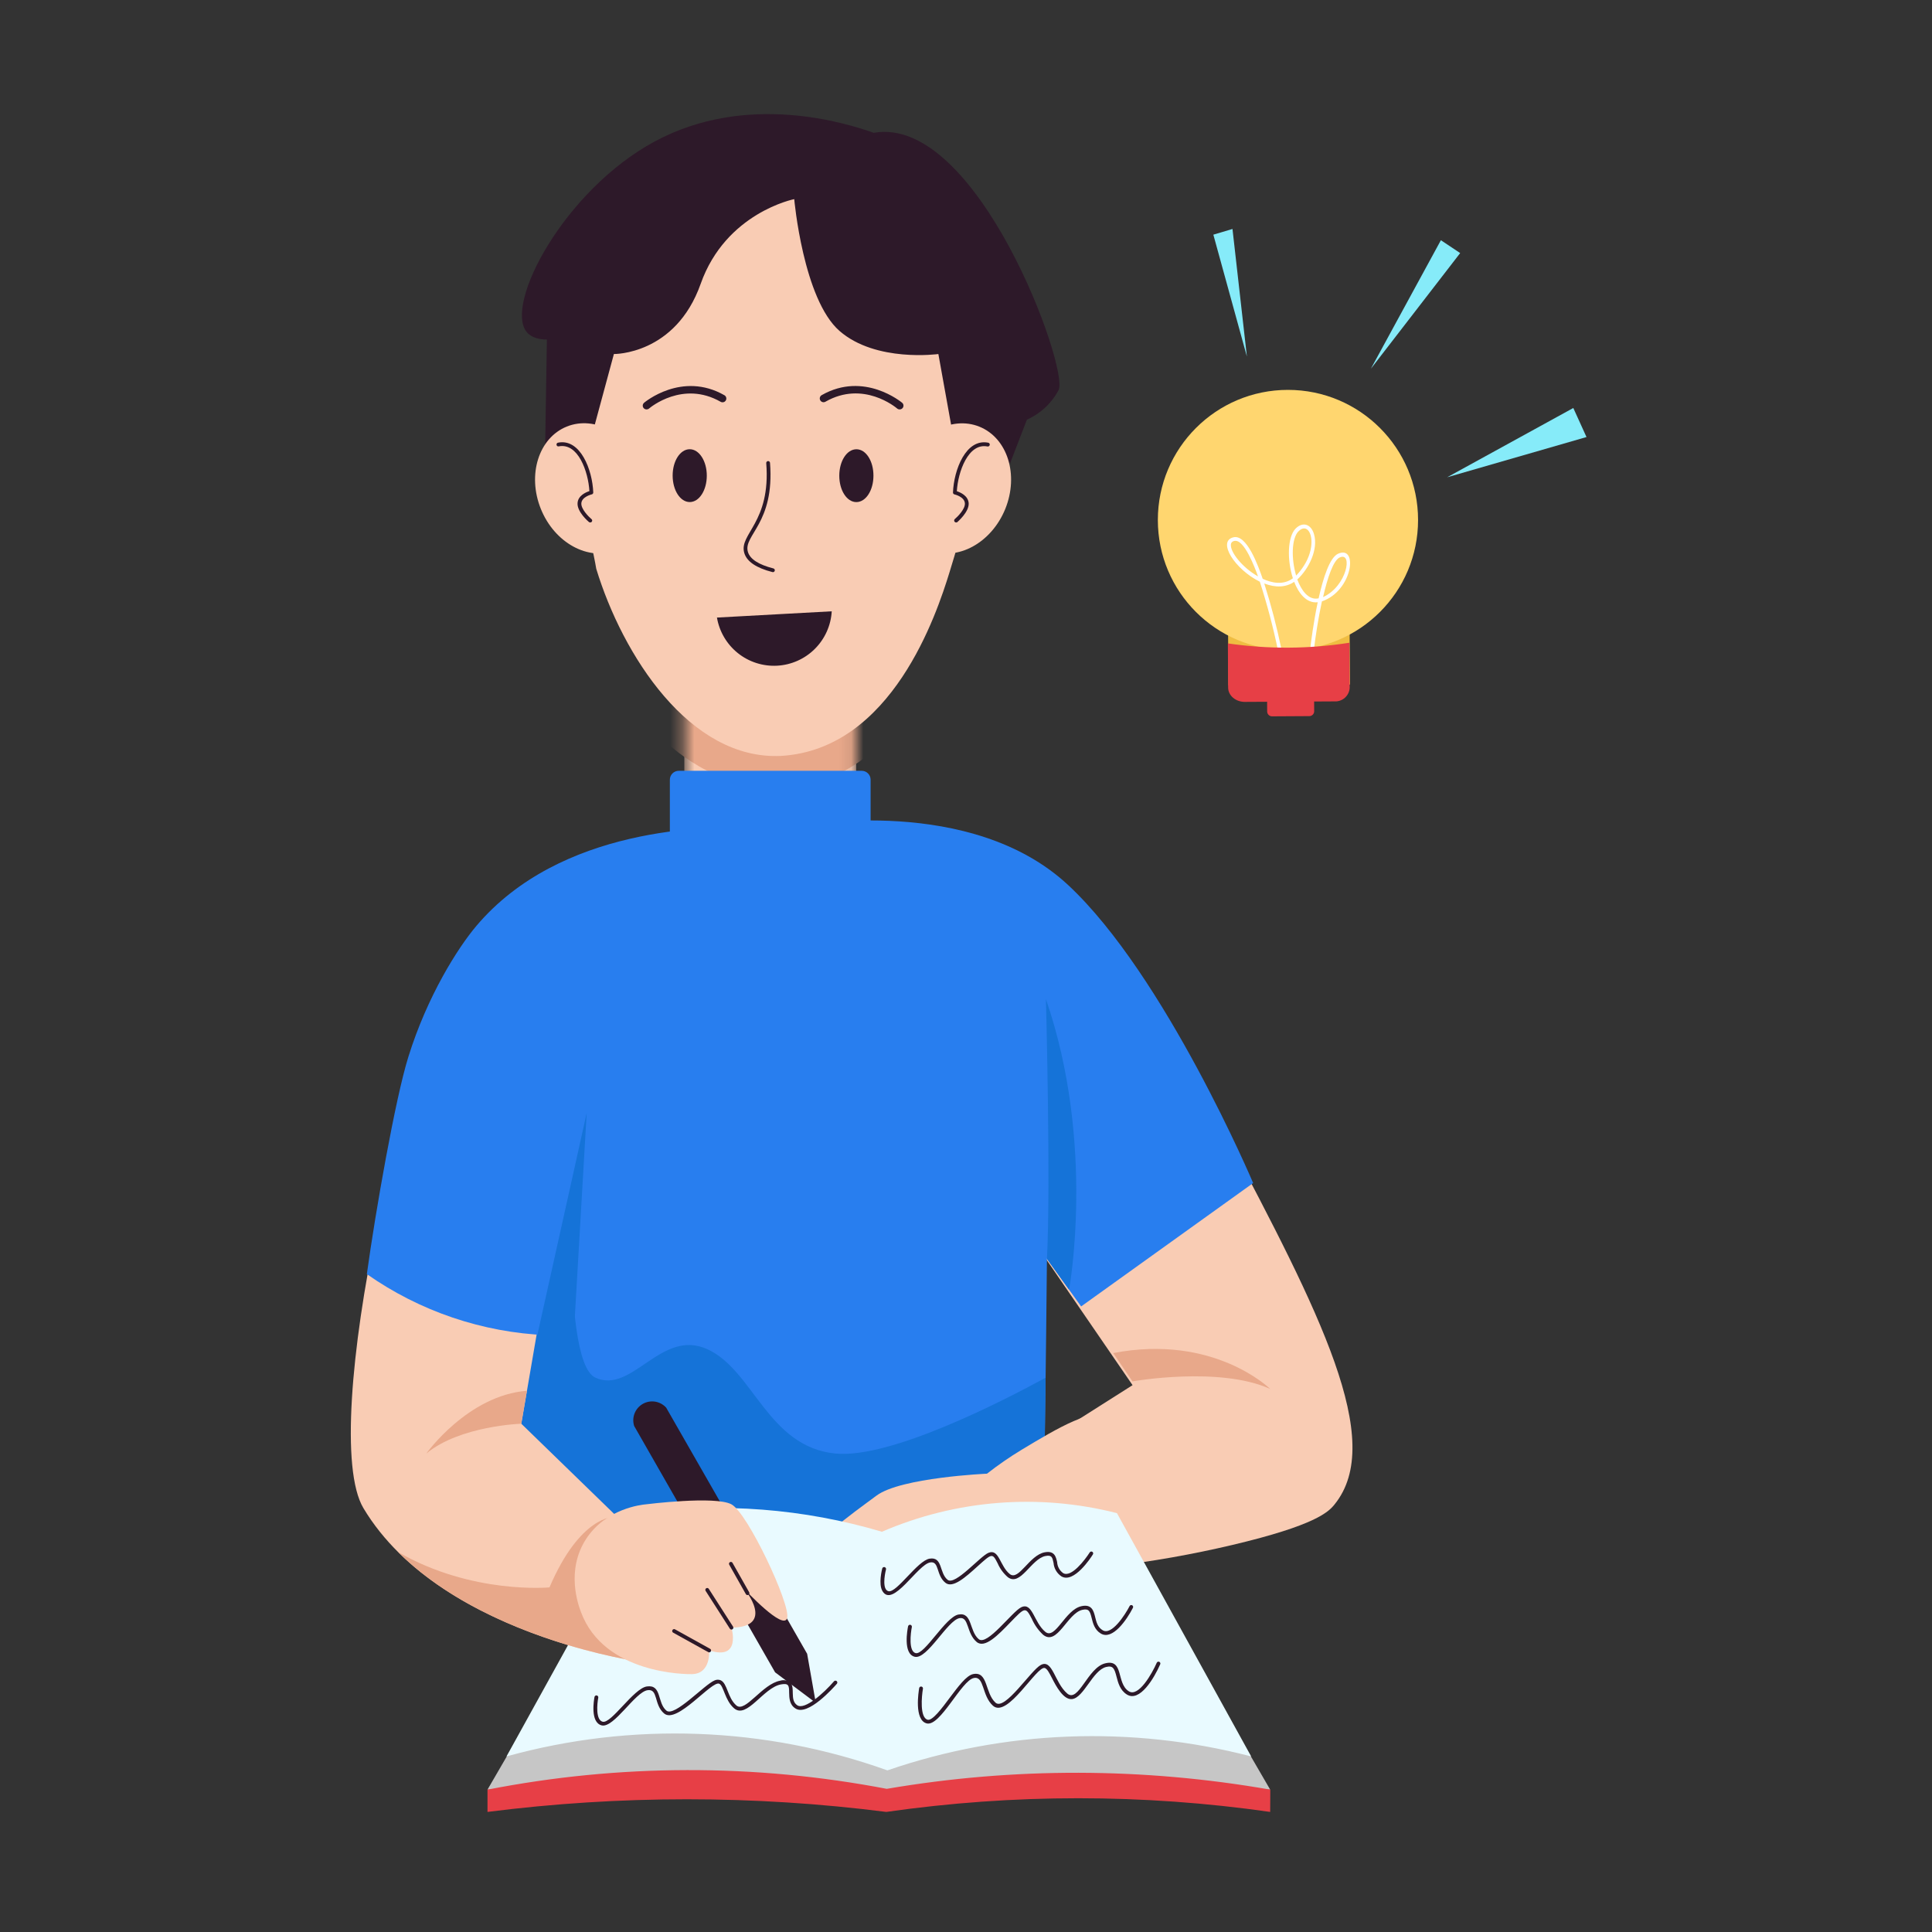 <svg width="160" height="160" viewBox="0 0 160 160" fill="none" xmlns="http://www.w3.org/2000/svg">
<rect x="0" y="0" width="160" height="160" fill="#333333" stroke="none"/>
<g id="studying 1" clip-path="url(#clip0_194_1221)">
<g id="Clip path group">
<mask id="mask0_194_1221" style="mask-type:luminance" maskUnits="userSpaceOnUse" x="56" y="50" width="15" height="29">
<g id="a">
<path id="Vector" d="M56.672 50.497H70.903V78.985H56.672V50.497Z" fill="white"/>
</g>
</mask>
<g mask="url(#mask0_194_1221)">
<g id="Group">
<path id="Vector_2" d="M56.672 50.497H70.903V78.985H56.672V50.497Z" fill="#F9CCB4"/>
<path id="Vector_3" d="M55.087 61.385C55.575 61.863 60.209 66.25 66.431 65.094C68.96 64.595 71.273 63.324 73.05 61.457C73.025 58.138 73.001 54.817 72.978 51.494H54.228L55.087 61.385Z" fill="#E8A88A"/>
</g>
</g>
</g>
<path id="Vector_4" d="M67.338 69.138C71.247 68.488 77.381 68.116 83.588 70.891C85.725 71.847 91.319 74.716 101.435 93.838C109.291 108.685 114.781 119.341 110.519 124.594C110.019 125.219 108.925 126.319 102.081 127.941C95.45 129.511 88.659 130.312 81.844 130.328L80.728 123L93.794 114.713L78.125 91.875C69.688 87.375 65.903 78.416 67.338 69.138Z" fill="#F9CCB4"/>
<path id="Vector_5" d="M81.223 35.807C81.32 37.098 81.191 38.395 80.842 39.642C80.685 40.182 79.764 43.742 78.629 47.41C77.576 50.823 73.879 62.054 64.692 62.601C57.117 62.976 51.548 54.229 49.379 47.104C49.01 44.842 47.295 38.229 47.192 35.385C47.176 34.807 47.203 34.228 47.273 33.654C47.273 33.654 47.492 23.463 53.523 17.801C54.852 16.558 56.422 15.601 58.135 14.989C58.626 14.895 63.673 12.276 70.62 14.948L70.901 14.989C81.467 18.745 81.779 33.654 81.779 33.654C81.598 34.32 81.41 35.051 81.223 35.807Z" fill="#F9CCB4"/>
<path id="Vector_6" d="M59.375 51.144L68.881 50.625C68.813 51.8 68.314 52.909 67.48 53.74C66.646 54.571 65.535 55.066 64.36 55.13C63.184 55.194 62.026 54.823 61.107 54.088C60.188 53.352 59.571 52.304 59.375 51.144Z" fill="#2D1929"/>
<g id="Group_2">
<path id="Vector_7" d="M63.972 47.378C62.628 47.035 61.843 46.503 61.637 45.791C61.178 44.21 63.85 43.291 63.456 38.353C63.454 38.333 63.457 38.312 63.463 38.293C63.469 38.273 63.48 38.255 63.493 38.239C63.506 38.224 63.523 38.211 63.541 38.201C63.559 38.192 63.579 38.186 63.6 38.185C63.62 38.183 63.641 38.185 63.66 38.192C63.68 38.198 63.698 38.208 63.714 38.221C63.73 38.235 63.742 38.251 63.752 38.27C63.761 38.288 63.767 38.308 63.769 38.328C64.168 43.353 61.534 44.319 61.937 45.703C62.109 46.3 62.822 46.763 64.05 47.075C64.09 47.086 64.124 47.111 64.145 47.147C64.167 47.183 64.173 47.226 64.162 47.266C64.152 47.306 64.126 47.34 64.09 47.362C64.055 47.383 64.012 47.389 63.972 47.378Z" fill="#2D1929"/>
<path id="Vector_8" d="M58.534 39.391C58.534 40.6 57.909 41.578 57.122 41.578C56.334 41.578 55.709 40.603 55.706 39.391C55.703 38.178 56.331 37.203 57.119 37.203C57.906 37.203 58.534 38.184 58.534 39.391Z" fill="#2D1929"/>
<path id="Vector_9" d="M53.541 33.907C53.477 33.907 53.414 33.887 53.362 33.851C53.309 33.814 53.27 33.762 53.247 33.702C53.225 33.642 53.222 33.577 53.238 33.515C53.254 33.454 53.289 33.398 53.337 33.357C53.369 33.332 56.462 30.716 59.994 32.732C60.066 32.773 60.118 32.842 60.14 32.922C60.162 33.002 60.151 33.088 60.109 33.16C60.068 33.232 59.999 33.285 59.919 33.306C59.839 33.328 59.753 33.317 59.681 33.275C56.556 31.488 53.853 33.741 53.744 33.838C53.686 33.884 53.614 33.908 53.541 33.907Z" fill="#2D1929"/>
<path id="Vector_10" d="M72.335 39.394C72.335 40.603 71.71 41.581 70.919 41.581C70.128 41.581 69.506 40.603 69.506 39.394C69.506 38.184 70.131 37.206 70.925 37.206C71.719 37.206 72.338 38.187 72.335 39.394Z" fill="#2D1929"/>
<path id="Vector_11" d="M74.5 33.906C74.426 33.906 74.354 33.88 74.297 33.831C74.184 33.734 71.484 31.481 68.359 33.269C68.287 33.31 68.202 33.321 68.121 33.3C68.041 33.278 67.973 33.225 67.931 33.153C67.89 33.081 67.879 32.995 67.9 32.915C67.922 32.835 67.975 32.766 68.047 32.725C71.569 30.716 74.675 33.331 74.706 33.35C74.758 33.391 74.795 33.447 74.812 33.511C74.83 33.574 74.827 33.641 74.804 33.703C74.781 33.764 74.74 33.817 74.685 33.853C74.63 33.89 74.566 33.908 74.5 33.906Z" fill="#2D1929"/>
</g>
<path id="Vector_12" d="M40.812 127.59C40.959 123.365 41.347 112 41.875 95.441C42.25 83.712 42.347 80.381 44.85 76.956C52.647 66.294 76.013 65.365 84.156 75.256C86.656 78.294 86.912 81.362 86.706 103.94C86.625 112.828 86.509 120.778 86.394 127.59H40.812Z" fill="#287EEF"/>
<path id="Vector_13" d="M86.387 127.591C86.462 123.491 86.531 118.975 86.594 114.097C83.156 115.972 73.75 120.828 69.184 120.375C63.559 119.819 62.397 113.444 58.559 111.725C54.722 110.006 52.344 115.516 49.29 114.081C46.237 112.647 47.578 92.169 47.578 92.169C46.563 98.198 45.55 104.227 44.537 110.256L41.281 113.297C41.053 120.231 40.884 125.128 40.8 127.591H86.387Z" fill="#1573D8"/>
<path id="Vector_14" d="M81.738 122.044C81.738 122.044 74.613 122.356 72.594 123.856C70.575 125.356 66.772 128 67.281 129.169C68.153 131.122 74.866 130.615 81.825 130.019C87.469 129.537 88.784 128.884 89.794 128.028C93.4 124.962 93.9 118.559 92.025 117.353C90.616 116.447 87.585 118.272 84.613 120.059C83.616 120.663 82.656 121.326 81.738 122.044Z" fill="#F9CCB4"/>
<path id="Vector_15" d="M105.191 148.209H40.372L52.072 128.062H93.491L105.191 148.209Z" fill="#C6C6C6"/>
<path id="Vector_16" d="M103.616 145.459C93.678 142.876 83.2 143.278 73.49 146.615C63.347 142.983 52.329 142.579 41.947 145.459L53.078 125.312C59.765 124.407 66.568 124.933 73.037 126.853C79.176 124.2 86.021 123.659 92.5 125.312L103.616 145.459Z" fill="#E9FAFF"/>
<path id="Vector_17" d="M105.191 150.056C94.648 148.545 83.943 148.545 73.4 150.056C62.435 148.659 51.337 148.659 40.372 150.056V148.21C51.288 146.074 62.513 146.052 73.438 148.144C83.951 146.348 94.694 146.371 105.2 148.21L105.191 150.056Z" fill="#E73F46"/>
<path id="Vector_18" d="M58.534 69.131C58.534 69.131 45.612 69.888 39.663 77.325C33.712 84.763 26.278 118.513 30.1 124.903C36.663 135.863 54.819 138.028 54.906 137.825C54.934 137.759 53.472 137.072 51.984 136.391C52.695 133.772 53.403 131.152 54.109 128.531L43.172 117.906C44.959 107.49 46.748 97.079 48.538 86.675C48.538 86.675 64.713 77.088 58.534 69.131Z" fill="#F9CCB4"/>
<path id="Vector_19" d="M62.5 68.528C58.622 68.397 46.391 68.469 39.444 76.688C37.913 78.5 35.381 82.497 33.819 87.522C32.741 90.96 31.094 100.335 30.381 105.516C34.771 108.596 39.952 110.351 45.309 110.575C47.541 103.461 49.771 96.343 52 89.222C52 89.222 72.388 72.813 62.5 68.528Z" fill="#287EEF"/>
<path id="Vector_20" d="M66.54 68.375C66.54 68.375 80.403 65.8 88.45 73.287C96.497 80.775 103.781 97.975 103.781 97.975L89.534 108.194L82.581 98.506L66.54 68.375Z" fill="#287EEF"/>
<path id="Vector_21" d="M71.363 63.834H56.213C55.805 63.834 55.475 64.165 55.475 64.572V70.716C55.475 71.123 55.805 71.453 56.213 71.453H71.363C71.77 71.453 72.1 71.123 72.1 70.716V64.572C72.1 64.165 71.77 63.834 71.363 63.834Z" fill="#287EEF"/>
<path id="Vector_22" d="M66.844 136.959C67.081 138.309 67.32 139.664 67.559 141.022L64.19 138.494L52.519 118.094C52.41 117.754 52.422 117.387 52.552 117.054C52.681 116.721 52.921 116.443 53.231 116.265C53.541 116.088 53.902 116.022 54.254 116.078C54.607 116.135 54.929 116.31 55.169 116.575L66.844 136.959Z" fill="#2D1929"/>
<path id="Vector_23" d="M54.906 137.812C54.546 137.566 54.162 137.357 53.759 137.188L53.503 137.675C53.964 137.774 54.435 137.82 54.906 137.812Z" fill="#834A27"/>
<path id="Vector_24" d="M45.506 131.46C45.506 131.46 39.1 132.069 32.969 128.535C39.341 134.878 49.75 137.163 53.503 137.703L53.759 137.216C53.247 136.972 52.619 136.681 51.984 136.391C52.413 134.816 52.841 133.24 53.266 131.663L50.844 125.625C50.844 125.625 48.056 125.494 45.506 131.46Z" fill="#E8A88A"/>
<path id="Vector_25" d="M53.497 124.581C53.497 124.581 59.225 123.859 60.575 124.581C61.925 125.303 65.481 132.884 65.191 133.994C64.9 135.103 61.669 131.622 61.669 131.622C61.669 131.622 64.266 134.747 60.575 134.797C60.575 134.797 61.416 137.565 58.728 136.672C58.728 136.672 58.903 138.6 57.325 138.644C56.85 138.659 50.038 138.662 48.116 133.512C47.9 132.937 46.838 130.075 48.535 127.456C50.178 124.922 53.125 124.615 53.497 124.581Z" fill="#F9CCB4"/>
<path id="Vector_26" d="M76.747 142.725C75.684 142.453 76.078 140.072 76.122 139.8C76.129 139.759 76.153 139.722 76.188 139.698C76.222 139.674 76.265 139.665 76.306 139.672C76.348 139.68 76.384 139.703 76.408 139.738C76.433 139.772 76.442 139.815 76.434 139.856C76.325 140.481 76.162 142.253 76.825 142.422C77.222 142.522 78.012 141.463 78.644 140.613C79.353 139.675 80.022 138.76 80.591 138.641C81.841 138.385 81.553 140.203 82.447 141.01C83.225 141.703 85.378 138.313 86.197 137.885C87.178 137.369 87.325 139.344 88.384 140.25C89.322 141.044 90.075 138.1 91.528 137.75C93.091 137.366 92.428 139.397 93.484 140.066C94.294 140.578 95.419 138.572 95.797 137.703C95.805 137.684 95.817 137.667 95.832 137.653C95.846 137.639 95.864 137.627 95.883 137.62C95.902 137.612 95.923 137.609 95.943 137.609C95.964 137.609 95.984 137.614 96.003 137.622C96.022 137.63 96.039 137.642 96.053 137.657C96.068 137.672 96.079 137.689 96.087 137.708C96.094 137.727 96.098 137.748 96.097 137.769C96.097 137.789 96.093 137.809 96.084 137.828C95.581 138.981 94.381 141.003 93.316 140.328C92.756 139.975 92.597 139.36 92.469 138.866C92.294 138.197 92.191 137.906 91.603 138.053C90.497 138.325 89.762 140.591 88.791 140.71C88.069 140.8 87.447 139.619 87.119 138.972C86.916 138.575 86.725 138.2 86.528 138.138C85.869 137.925 83.447 142.331 82.234 141.263C81.297 140.422 81.528 138.785 80.65 138.966C79.625 139.16 77.866 143.01 76.747 142.725Z" fill="#2D1929"/>
<path id="Vector_27" d="M49.834 142.89C48.85 142.65 49.194 140.75 49.234 140.531C49.243 140.49 49.268 140.455 49.303 140.432C49.338 140.409 49.38 140.401 49.421 140.409C49.462 140.417 49.498 140.441 49.522 140.476C49.545 140.51 49.554 140.552 49.547 140.594C49.447 141.1 49.319 142.444 49.913 142.587C50.628 142.762 52.472 139.828 53.569 139.665C54.819 139.484 54.409 141.009 55.188 141.665C55.856 142.228 58.337 139.503 59.181 139.165C59.258 139.129 59.342 139.109 59.427 139.107C59.511 139.104 59.596 139.119 59.675 139.15C60.247 139.397 60.244 140.6 60.981 141.237C61.719 141.875 63.125 139.453 64.616 139.187C64.747 139.147 64.885 139.135 65.022 139.154C65.158 139.173 65.288 139.222 65.403 139.297C65.916 139.719 65.356 140.781 66.028 141.225C66.653 141.628 68.216 140.222 69.069 139.237C69.096 139.206 69.135 139.186 69.177 139.184C69.218 139.181 69.259 139.194 69.291 139.222C69.322 139.249 69.341 139.288 69.344 139.329C69.347 139.371 69.334 139.412 69.306 139.444C69.062 139.725 66.897 142.172 65.869 141.484C65.375 141.172 65.362 140.612 65.353 140.175C65.353 139.578 65.306 139.384 64.684 139.494C63.222 139.753 61.853 142.39 60.791 141.472C60.028 140.815 59.931 139.597 59.562 139.437C58.938 139.165 56.069 142.806 55 141.903C54.131 141.172 54.522 139.837 53.628 139.975C52.597 140.125 50.847 143.125 49.834 142.89Z" fill="#2D1929"/>
<path id="Vector_28" d="M75.753 137.206C74.759 136.966 75.156 134.916 75.203 134.684C75.211 134.643 75.236 134.607 75.271 134.583C75.306 134.56 75.349 134.551 75.39 134.559C75.432 134.568 75.468 134.592 75.492 134.627C75.515 134.663 75.524 134.706 75.515 134.747C75.409 135.263 75.237 136.759 75.828 136.903C76.569 137.081 78.303 133.903 79.375 133.709C80.54 133.494 80.253 135.069 81.053 135.747C81.753 136.338 83.825 133.459 84.581 133.103C85.519 132.666 85.606 134.353 86.575 135.147C87.406 135.816 88.212 133.309 89.562 133.016C90.425 132.825 90.572 133.413 90.7 133.931C90.8 134.341 90.906 134.769 91.325 135.013C92.059 135.453 93.159 133.763 93.55 133.006C93.559 132.988 93.572 132.972 93.587 132.959C93.603 132.945 93.621 132.935 93.641 132.929C93.66 132.923 93.681 132.921 93.701 132.923C93.721 132.925 93.741 132.931 93.759 132.941C93.795 132.96 93.823 132.993 93.835 133.032C93.847 133.071 93.844 133.114 93.825 133.15C93.315 134.144 92.134 135.866 91.162 135.281C90.647 134.969 90.515 134.434 90.409 134.006C90.265 133.428 90.184 133.2 89.64 133.319C88.39 133.594 87.565 136.331 86.39 135.388C85.991 135.017 85.672 134.568 85.453 134.069C84.922 133.047 84.894 133.097 83.65 134.381C82.668 135.397 81.559 136.55 80.881 135.978C80.022 135.253 80.256 133.863 79.459 134.009C78.465 134.191 76.784 137.456 75.753 137.206Z" fill="#2D1929"/>
<path id="Vector_29" d="M73.084 131.772C72.728 131.181 73.05 129.95 73.062 129.897C73.068 129.876 73.077 129.857 73.09 129.84C73.103 129.823 73.118 129.809 73.137 129.798C73.155 129.787 73.175 129.78 73.196 129.778C73.217 129.775 73.239 129.776 73.259 129.781C73.28 129.787 73.299 129.796 73.316 129.809C73.333 129.821 73.347 129.837 73.358 129.856C73.368 129.874 73.376 129.894 73.379 129.915C73.381 129.936 73.38 129.958 73.375 129.978C73.244 130.478 73.062 131.659 73.584 131.778C74.262 131.931 75.987 129.241 76.987 129.081C78.081 128.903 77.772 130.266 78.478 130.834C79.103 131.334 81.156 128.891 81.862 128.597C82.747 128.231 82.8 129.706 83.634 130.362C84.375 130.934 85.24 128.8 86.512 128.556C87.337 128.397 87.45 128.937 87.547 129.369C87.557 129.549 87.607 129.724 87.694 129.882C87.781 130.04 87.903 130.177 88.05 130.281C88.722 130.669 89.85 129.184 90.237 128.578C90.247 128.558 90.26 128.541 90.277 128.526C90.294 128.512 90.314 128.501 90.335 128.495C90.356 128.489 90.378 128.488 90.4 128.491C90.422 128.494 90.443 128.502 90.462 128.513C90.48 128.525 90.496 128.541 90.508 128.559C90.521 128.577 90.529 128.598 90.532 128.62C90.536 128.642 90.535 128.664 90.529 128.685C90.524 128.707 90.514 128.727 90.5 128.744C90.347 128.994 88.937 131.156 87.903 130.55C87.717 130.425 87.562 130.26 87.449 130.067C87.335 129.874 87.267 129.657 87.25 129.434C87.153 128.972 87.106 128.759 86.581 128.862C85.4 129.091 84.506 131.425 83.456 130.609C83.095 130.294 82.808 129.903 82.619 129.462C82.181 128.609 82.165 128.625 80.937 129.734C79.984 130.597 78.903 131.575 78.294 131.078C77.512 130.453 77.8 129.272 77.044 129.391C75.997 129.553 73.937 133.191 73.084 131.772Z" fill="#2D1929"/>
<path id="Vector_30" d="M43.169 117.906C43.169 117.906 38.097 118.066 35.306 120.375C35.306 120.375 38.744 115.556 43.637 115.178L43.169 117.906Z" fill="#E8A88A"/>
<path id="Vector_31" d="M93.787 114.4C93.787 114.4 100.975 113.125 105.19 115.025C105.19 115.025 100.55 110.444 92.19 112.056L93.787 114.4Z" fill="#E8A88A"/>
<path id="Vector_32" d="M86.619 82.744C86.619 82.744 87.028 98.141 86.703 104.259L88.537 106.809C88.537 106.809 90.762 94.747 86.619 82.744Z" fill="#1573D8"/>
<path id="Vector_33" d="M48.965 36.25L50.84 29.319C50.84 29.319 55.941 29.4 58.028 23.503C60.115 17.606 65.775 16.491 65.775 16.491C65.775 16.491 66.512 24.778 69.525 27.406C72.537 30.035 77.712 29.319 77.712 29.319L79.059 36.797L83.653 38.36L85.044 34.756C86.171 34.254 87.097 33.387 87.672 32.294C88.55 30.522 80.937 9.481 72.359 11C70.122 10.206 61.872 7.588 54.215 11.719C46.734 15.753 41.74 25.194 43.619 27.494C44.009 27.975 44.678 28.119 45.291 28.119L45.131 37.997L48.965 36.25Z" fill="#2D1929"/>
<path id="Vector_34" d="M51.069 45.562C48.744 46.5 45.931 44.972 44.791 42.147C43.65 39.322 44.609 36.269 46.934 35.328C49.259 34.387 52.072 35.919 53.216 38.744C54.359 41.569 53.397 44.622 51.069 45.562Z" fill="#F9CCB4"/>
<path id="Vector_35" d="M48.869 43.266C48.832 43.266 48.797 43.252 48.769 43.228C48.728 43.194 47.781 42.388 47.831 41.666C47.866 41.041 48.525 40.763 48.812 40.672C48.716 39.053 47.875 36.653 46.272 36.966C46.252 36.97 46.231 36.971 46.211 36.967C46.191 36.963 46.172 36.956 46.155 36.944C46.138 36.933 46.123 36.918 46.112 36.901C46.101 36.883 46.094 36.864 46.091 36.844C46.086 36.824 46.086 36.803 46.089 36.783C46.093 36.762 46.101 36.743 46.112 36.726C46.124 36.709 46.138 36.694 46.156 36.682C46.173 36.671 46.192 36.663 46.213 36.66C48.059 36.291 49.063 38.907 49.131 40.785C49.132 40.821 49.12 40.856 49.098 40.885C49.076 40.913 49.045 40.933 49.009 40.941C49.009 40.941 48.172 41.135 48.144 41.685C48.116 42.153 48.737 42.782 48.978 42.985C49.006 43.005 49.026 43.034 49.036 43.067C49.045 43.1 49.044 43.135 49.031 43.167C49.019 43.199 48.996 43.226 48.967 43.244C48.937 43.262 48.903 43.27 48.869 43.266Z" fill="#2D1929"/>
<path id="Vector_36" d="M83.253 42.147C82.109 44.96 79.3 46.503 76.972 45.563C74.644 44.622 73.684 41.563 74.828 38.75C75.972 35.938 78.781 34.394 81.109 35.335C83.438 36.275 84.394 39.319 83.253 42.147Z" fill="#F9CCB4"/>
<path id="Vector_37" d="M79.175 43.266C79.143 43.265 79.112 43.255 79.086 43.236C79.06 43.218 79.04 43.192 79.029 43.162C79.018 43.132 79.016 43.099 79.024 43.068C79.031 43.037 79.048 43.009 79.072 42.987C79.316 42.784 79.934 42.156 79.909 41.688C79.878 41.134 79.053 40.947 79.044 40.944C79.008 40.936 78.977 40.917 78.954 40.888C78.932 40.859 78.921 40.824 78.922 40.788C78.991 38.913 79.991 36.294 81.841 36.663C81.861 36.667 81.881 36.675 81.898 36.686C81.916 36.698 81.93 36.713 81.942 36.73C81.954 36.748 81.962 36.767 81.966 36.788C81.97 36.808 81.97 36.83 81.966 36.85C81.962 36.87 81.954 36.89 81.942 36.907C81.93 36.925 81.915 36.94 81.898 36.951C81.88 36.963 81.861 36.971 81.84 36.975C81.82 36.979 81.799 36.979 81.778 36.975C80.194 36.663 79.335 39.062 79.241 40.681C79.525 40.772 80.178 41.047 80.222 41.675C80.263 42.394 79.316 43.2 79.284 43.237C79.253 43.26 79.214 43.27 79.175 43.266Z" fill="#2D1929"/>
<path id="Vector_38" d="M101.689 49.74L111.755 49.679L111.797 56.692L101.731 56.752L101.689 49.74Z" fill="#EFBD42"/>
<path id="Vector_39" d="M106.663 53.838C112.614 53.838 117.438 49.014 117.438 43.063C117.438 37.112 112.614 32.288 106.663 32.288C100.712 32.288 95.888 37.112 95.888 43.063C95.888 49.014 100.712 53.838 106.663 53.838Z" fill="#FFD66F"/>
<path id="Vector_40" d="M105.987 53.972C105.951 53.972 105.917 53.96 105.889 53.937C105.861 53.914 105.842 53.882 105.834 53.847C105.435 51.931 104.934 50.038 104.334 48.175C102.272 47.163 100.775 44.825 102.147 44.497C103.256 44.231 104.191 46.844 104.572 47.935C105.291 48.266 106.275 48.497 107.072 47.888C106.584 46.388 106.622 44.485 107.284 43.788C107.894 43.163 108.584 43.413 108.822 44.241C109.184 45.491 108.409 47.091 107.437 47.991C107.75 48.828 108.328 49.741 109.203 49.553C109.584 47.841 110.125 46.172 110.809 45.86C112.494 45.094 112.044 48.925 109.475 49.803C109.162 51.25 108.937 52.772 108.834 53.641C108.83 53.682 108.809 53.72 108.776 53.746C108.744 53.772 108.702 53.785 108.661 53.78C108.619 53.775 108.582 53.755 108.555 53.722C108.529 53.69 108.517 53.648 108.522 53.606C108.562 53.257 108.769 51.585 109.128 49.878C108.166 49.981 107.528 49.088 107.178 48.185C106.512 48.641 105.656 48.691 104.7 48.322C105.269 50.109 105.744 51.925 106.122 53.763C106.13 53.785 106.133 53.81 106.13 53.834C106.128 53.858 106.12 53.88 106.107 53.901C106.094 53.921 106.076 53.938 106.055 53.95C106.035 53.963 106.011 53.97 105.987 53.972ZM110.956 46.16C110.416 46.407 109.941 47.841 109.572 49.447C111.562 48.541 112.05 45.669 110.956 46.166V46.16ZM102.231 44.794C101.987 44.853 101.947 44.991 101.937 45.091C101.875 45.716 102.875 46.997 104.184 47.735C103.909 46.969 103.025 44.616 102.231 44.8V44.794ZM107.525 44.01C106.956 44.61 106.931 46.297 107.341 47.666C109.425 45.5 108.547 42.941 107.525 44.016V44.01Z" fill="white"/>
<path id="Vector_41" d="M108.419 56.806L105.332 56.824C105.109 56.826 104.93 57.007 104.931 57.23L104.941 58.923C104.943 59.146 105.124 59.326 105.347 59.324L108.434 59.306C108.657 59.304 108.836 59.123 108.835 58.9L108.825 57.206C108.824 56.984 108.642 56.804 108.419 56.806Z" fill="#E73F46"/>
<path id="Vector_42" d="M110.509 58.087L103.088 58.128C102.331 58.128 101.713 57.603 101.709 56.947L101.688 53.284C105.026 53.772 108.42 53.753 111.753 53.228L111.775 56.978C111.753 57.292 111.607 57.585 111.37 57.793C111.133 58 110.824 58.106 110.509 58.087Z" fill="#E73F46"/>
<path id="Vector_43" d="M100.484 19.434C101.409 22.801 102.335 26.166 103.263 29.528C102.863 26.007 102.465 22.485 102.069 18.962L100.484 19.434Z" fill="#86EBF9"/>
<path id="Vector_44" d="M113.528 30.54L119.328 19.894L120.925 20.959L113.528 30.54Z" fill="#86EBF9"/>
<path id="Vector_45" d="M119.847 39.525L130.294 33.788L131.387 36.194L119.847 39.525Z" fill="#86EBF9"/>
<path id="Vector_46" d="M61.903 132.097C61.876 132.097 61.849 132.089 61.826 132.076C61.802 132.062 61.783 132.042 61.769 132.019L60.388 129.575C60.37 129.539 60.367 129.498 60.379 129.46C60.39 129.422 60.416 129.389 60.451 129.37C60.486 129.35 60.527 129.345 60.566 129.354C60.605 129.364 60.638 129.388 60.66 129.422L62.041 131.862C62.055 131.886 62.062 131.914 62.062 131.941C62.062 131.969 62.054 131.996 62.04 132.02C62.026 132.043 62.006 132.063 61.982 132.077C61.958 132.09 61.931 132.097 61.903 132.097Z" fill="#2D1929"/>
<path id="Vector_47" d="M60.444 134.881L58.441 131.756C58.428 131.739 58.419 131.72 58.415 131.699C58.41 131.678 58.41 131.657 58.414 131.636C58.418 131.615 58.426 131.595 58.438 131.578C58.45 131.56 58.465 131.545 58.483 131.534C58.501 131.522 58.521 131.514 58.542 131.511C58.563 131.507 58.584 131.508 58.605 131.513C58.625 131.518 58.645 131.528 58.661 131.54C58.678 131.553 58.693 131.569 58.703 131.588L60.709 134.713C60.732 134.748 60.739 134.791 60.73 134.831C60.721 134.872 60.696 134.907 60.661 134.93C60.626 134.952 60.583 134.96 60.542 134.951C60.502 134.941 60.466 134.917 60.444 134.881Z" fill="#2D1929"/>
<path id="Vector_48" d="M58.728 136.841C58.669 136.841 58.866 136.937 55.747 135.209C55.711 135.189 55.684 135.155 55.673 135.115C55.662 135.075 55.667 135.033 55.688 134.997C55.697 134.979 55.711 134.963 55.727 134.95C55.743 134.937 55.761 134.927 55.781 134.921C55.8 134.916 55.821 134.914 55.842 134.916C55.862 134.918 55.882 134.924 55.9 134.934L58.806 136.547C58.837 136.563 58.862 136.59 58.876 136.622C58.889 136.655 58.892 136.691 58.883 136.725C58.874 136.758 58.854 136.788 58.826 136.809C58.798 136.83 58.763 136.841 58.728 136.841Z" fill="#2D1929"/>
<path id="Vector_49" d="M44.497 110.575L48.588 92.169L47.591 109.3L45.931 113.381L44.894 112.275L44.497 110.575Z" fill="#1573D8"/>
</g>
<defs>
<clipPath id="clip0_194_1221">
<rect width="160" height="160" fill="white"/>
</clipPath>
</defs>
</svg>
